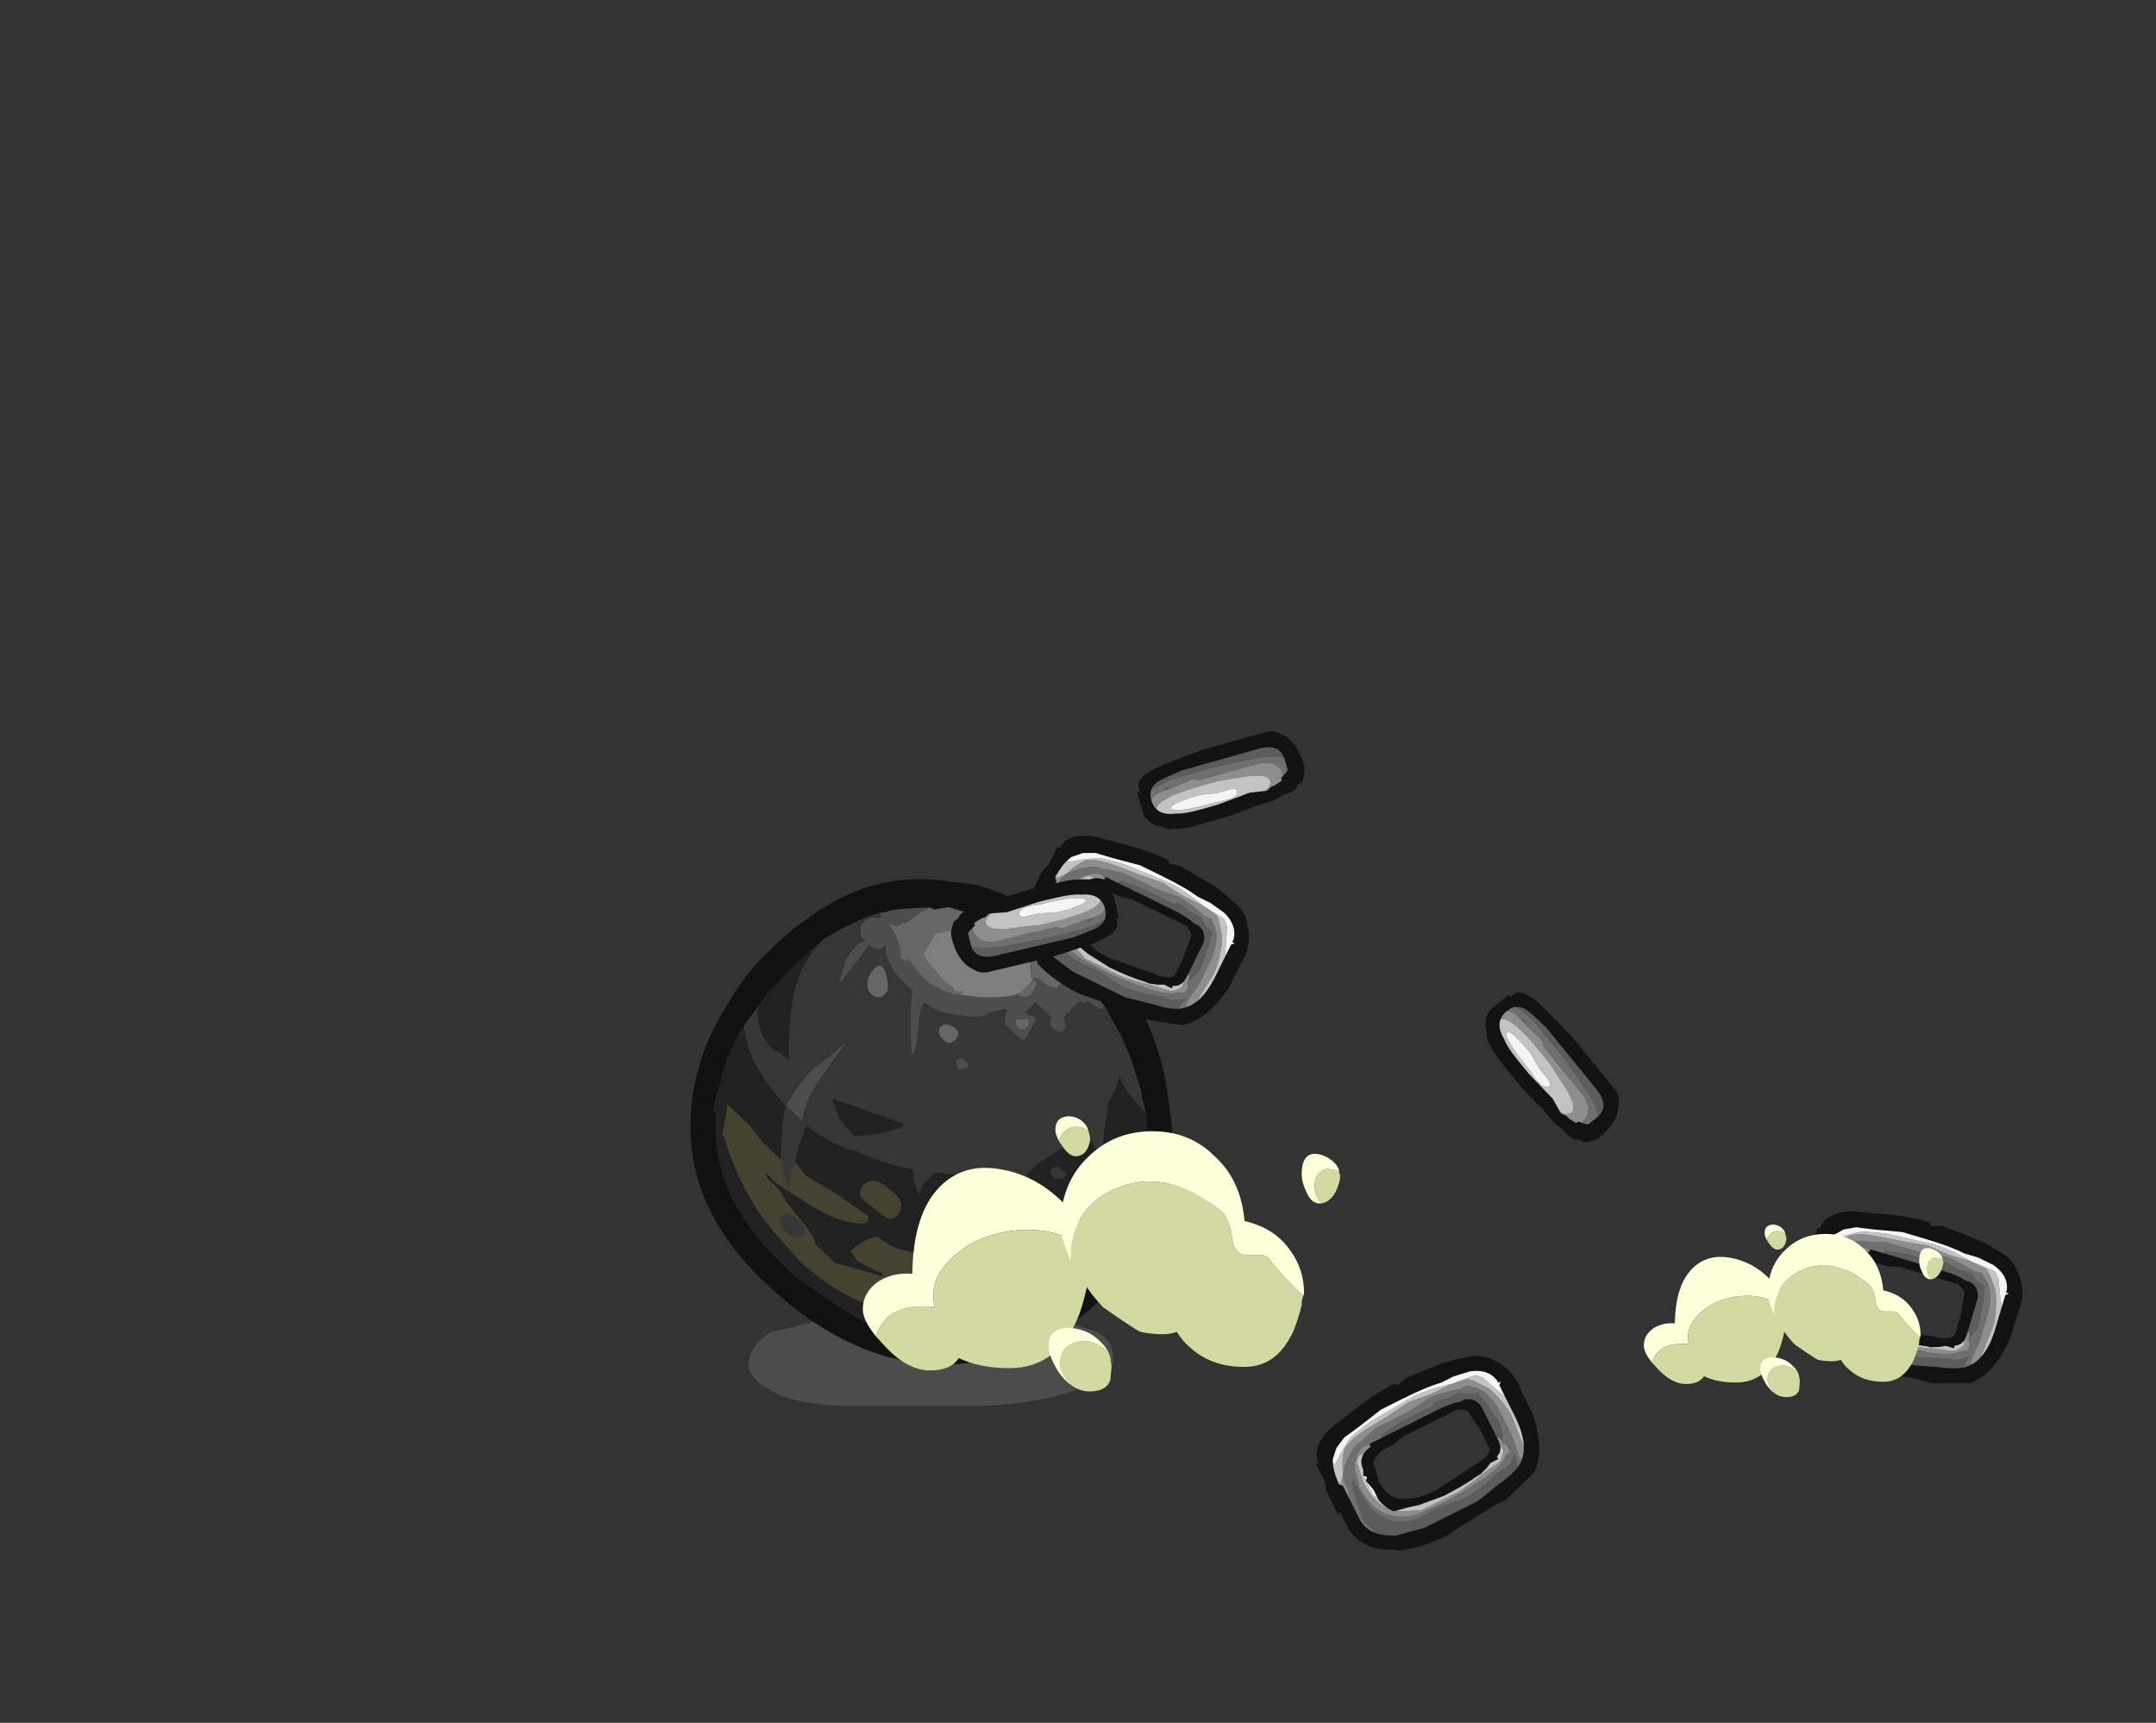 <?xml version="1.0" encoding="UTF-8" standalone="no"?>
<svg xmlns:ffdec="https://www.free-decompiler.com/flash" xmlns:xlink="http://www.w3.org/1999/xlink" ffdec:objectType="frame" height="211.65px" width="264.85px" xmlns="http://www.w3.org/2000/svg">
  <rect width="100%" height="100%" fill="#333333" stroke="none"/>
  <g transform="matrix(1.0, 0.0, 0.0, 1.0, 95.05, 168.5)">
    <use ffdec:characterId="874" ffdec:characterName="a_Shadow_Chains2" height="11.2" transform="matrix(1.0, 0.0, 0.0, 1.0, -3.1, -7.0)" width="44.8" xlink:href="#sprite0"/>
    <use ffdec:characterId="872" ffdec:characterName="a_Shackle" height="58.1" transform="matrix(0.719, 0.692, -0.692, 0.719, 19.01, -72.068)" width="59.15" xlink:href="#sprite1"/>
    <use ffdec:characterId="870" ffdec:characterName="a_Chain_Link_02" height="26.95" transform="matrix(0.447, 0.893, -0.893, 0.447, 88.356, -4.569)" width="19.6" xlink:href="#sprite2"/>
    <use ffdec:characterId="870" ffdec:characterName="a_Chain_Link_02" height="26.95" transform="matrix(-0.284, 0.958, -0.958, -0.284, 154.985, -14.486)" width="19.6" xlink:href="#sprite2"/>
    <use ffdec:characterId="870" ffdec:characterName="a_Chain_Link_02" height="26.95" transform="matrix(-0.439, 0.896, -0.896, -0.439, 60.667, -56.86)" width="19.6" xlink:href="#sprite2"/>
    <use ffdec:characterId="868" ffdec:characterName="a_Chain_Link_01" height="20.65" transform="matrix(-0.272, -0.961, 0.961, -0.272, 46.259, -65.486)" width="8.75" xlink:href="#sprite3"/>
    <use ffdec:characterId="868" ffdec:characterName="a_Chain_Link_01" height="20.65" transform="matrix(0.229, 0.969, -0.969, 0.229, 41.033, -61.51)" width="8.75" xlink:href="#sprite3"/>
    <use ffdec:characterId="868" ffdec:characterName="a_Chain_Link_01" height="20.65" transform="matrix(0.775, -0.63, 0.63, 0.775, 85.661, -42.537)" width="8.75" xlink:href="#sprite3"/>
    <use ffdec:characterId="868" ffdec:characterName="a_Chain_Link_01" height="20.65" transform="matrix(-0.997, -0.074, 0.074, -0.997, 54.378, -6.647)" width="8.75" xlink:href="#sprite3"/>
    <use ffdec:characterId="11" ffdec:characterName="a_DustCloud07" height="133.85" id="am_Frame_04" transform="matrix(-0.585, 0.0, 0.0, 0.585, 111.21, -66.334)" width="171.4" xlink:href="#sprite4"/>
    <use ffdec:characterId="11" ffdec:characterName="a_DustCloud07" height="133.85" id="am_Frame_10" transform="matrix(-0.367, 0.0, 0.0, 0.367, 169.784, -40.004)" width="171.4" xlink:href="#sprite4"/>
  </g>
  <defs>
    <g id="sprite0" transform="matrix(1.0, 0.0, 0.0, 1.0, -0.15, 0.0)">
      <use ffdec:characterId="873" height="1.6" transform="matrix(7.0, 0.0, 0.0, 7.0, 0.15, 0.0)" width="6.4" xlink:href="#shape0"/>
    </g>
    <g id="shape0" transform="matrix(1.0, 0.0, 0.0, 1.0, 3.3, 0.5)">
      <path d="M2.5 -0.3 L2.8 -0.2 Q3.1 -0.05 3.1 0.25 L3.1 0.35 Q3.0 0.6 2.5 0.8 1.85 1.05 0.85 1.1 L-1.75 1.1 Q-2.6 1.05 -2.95 0.8 L-3.05 0.75 Q-3.3 0.55 -3.3 0.4 -3.3 0.05 -2.9 -0.2 L-2.65 -0.25 Q-1.85 -0.45 -1.7 -0.5 L1.8 -0.5 2.5 -0.3" fill="#666666" fill-opacity="0.498" fill-rule="evenodd" stroke="none"/>
    </g>
    <g id="sprite1" transform="matrix(1.0, 0.0, 0.0, 1.0, 1.75, 1.4)">
      <use ffdec:characterId="871" height="8.3" transform="matrix(7.0, 0.0, 0.0, 7.0, -1.75, -1.4)" width="8.45" xlink:href="#shape1"/>
    </g>
    <g id="shape1" transform="matrix(1.0, 0.0, 0.0, 1.0, 0.25, 0.2)">
      <path d="M7.5 1.75 Q7.9 2.3 8.1 3.05 8.15 3.25 8.15 3.45 8.2 3.85 8.2 4.3 8.2 4.65 8.05 5.15 7.85 5.85 7.45 6.45 6.25 8.1 3.7 8.1 1.4 8.1 0.35 6.3 0.0 5.7 -0.15 4.9 -0.25 4.45 -0.25 4.1 -0.25 2.6 0.3 1.7 0.65 1.15 1.15 0.8 1.35 0.65 1.55 0.5 1.8 0.35 2.1 0.25 2.6 -0.05 3.2 -0.1 L3.3 -0.1 3.35 -0.15 4.05 -0.15 Q4.2 -0.2 4.35 -0.15 5.6 0.05 6.55 0.8 L7.05 1.2 7.5 1.75 M6.7 6.7 Q7.1 6.35 7.35 5.85 L7.55 5.5 Q7.9 4.35 7.6 3.25 7.5 2.85 7.3 2.45 L7.3 2.35 7.1 2.05 7.05 1.9 6.9 1.75 Q6.75 1.5 6.5 1.3 L6.25 1.15 6.2 1.1 5.65 0.8 5.3 0.65 Q5.0 0.55 4.65 0.45 L4.6 0.45 4.2 0.35 3.8 0.35 3.65 0.35 3.15 0.4 3.4 0.3 Q3.65 0.25 3.5 0.15 L2.7 0.3 2.5 0.35 2.6 0.35 2.4 0.4 Q2.1 0.5 1.9 0.7 L1.85 0.75 2.2 0.75 1.95 0.85 1.7 1.0 Q1.6 1.05 1.5 1.1 L1.35 1.3 1.25 1.35 Q1.0 1.6 0.8 1.85 L0.75 1.95 0.7 2.0 Q0.45 2.45 0.3 3.05 L0.3 3.1 Q0.25 3.5 0.25 4.0 L0.25 4.4 0.3 4.7 0.3 4.75 0.35 5.1 Q0.45 5.6 0.7 6.05 L0.75 6.1 Q0.85 6.35 1.0 6.55 L1.05 6.55 1.15 6.65 Q2.05 7.65 3.7 7.65 L4.05 7.65 5.0 7.5 Q5.75 7.35 6.3 7.0 6.5 6.9 6.7 6.7" fill="#111111" fill-rule="evenodd" stroke="none"/>
      <path d="M2.65 6.2 L2.5 5.95 2.35 5.6 Q2.9 5.55 3.35 5.3 3.8 5.15 4.25 4.85 4.4 5.05 4.65 5.1 4.55 5.0 4.55 4.9 L4.55 4.65 4.65 4.55 Q5.0 4.3 5.3 3.95 L5.35 4.0 5.4 4.1 5.4 4.2 5.45 4.15 5.5 4.2 5.5 4.15 5.55 4.05 5.55 3.95 5.6 3.9 5.9 3.95 6.25 3.95 6.05 3.8 6.0 3.8 Q5.95 3.65 5.8 3.55 L5.75 3.55 5.75 3.3 Q5.8 3.0 5.9 2.7 L5.85 2.65 5.9 2.45 6.0 2.3 6.5 2.4 Q6.25 2.15 6.0 1.75 L5.9 1.65 Q5.85 1.35 5.7 1.15 6.0 1.3 6.5 1.3 6.75 1.5 6.9 1.75 L6.85 1.8 6.85 1.95 6.95 1.95 7.05 1.9 7.1 2.05 7.3 2.35 7.3 2.45 Q7.5 2.85 7.6 3.25 7.9 4.35 7.55 5.5 L7.35 5.85 Q7.1 6.35 6.7 6.7 L6.35 6.6 6.65 6.35 Q7.0 6.0 7.25 5.6 7.4 5.3 7.4 5.2 L7.4 5.1 7.3 5.3 7.25 5.3 7.25 5.25 Q7.1 5.25 6.85 5.35 L6.55 5.65 Q6.05 6.05 5.45 6.15 L5.45 6.1 5.9 5.75 5.75 5.7 5.45 5.7 Q5.45 5.85 4.9 6.1 L4.6 6.15 4.55 6.25 Q4.45 6.45 4.45 6.65 L4.65 6.7 5.0 6.6 Q5.1 6.55 5.15 6.55 L5.15 6.6 4.75 6.8 4.4 7.0 3.9 7.0 3.85 6.95 3.65 6.9 2.9 6.8 3.0 6.8 2.8 6.75 2.5 6.75 2.4 6.7 2.7 6.7 2.95 6.65 3.45 6.55 3.8 6.45 Q4.3 6.2 4.3 6.1 L4.3 6.05 4.25 6.0 3.6 6.1 2.95 6.25 2.65 6.2 M0.3 3.05 Q0.3 3.3 0.35 3.5 0.45 4.1 1.35 5.0 L1.15 5.0 1.0 5.05 Q0.6 5.05 0.3 4.7 L0.25 4.4 0.25 4.0 Q0.25 3.5 0.3 3.1 L0.3 3.05 M0.35 5.1 Q0.85 5.55 1.85 5.6 L2.05 5.9 2.45 6.35 2.0 6.35 1.65 6.3 1.1 6.3 Q1.35 6.65 1.4 6.75 L1.45 6.75 Q2.15 7.15 2.9 7.3 L3.25 7.35 3.9 7.4 Q4.9 7.4 5.8 6.9 L6.0 6.75 6.05 6.8 6.3 7.0 Q5.75 7.35 5.0 7.5 L4.05 7.65 3.7 7.65 Q2.05 7.65 1.15 6.65 L1.05 6.55 1.0 6.55 Q0.85 6.35 0.75 6.1 L0.7 6.05 Q0.45 5.6 0.35 5.1 M6.6 2.45 L6.6 2.45 M6.0 3.2 Q6.05 3.25 6.15 3.25 L6.25 3.15 6.25 3.05 6.1 3.05 Q6.0 3.05 6.0 3.15 L6.0 3.2 M7.1 2.9 L7.15 2.9 7.15 2.75 6.9 2.75 6.9 2.85 Q6.9 2.9 7.05 2.9 L7.1 2.9 M6.95 4.3 Q6.95 4.1 6.7 4.2 6.4 4.3 6.4 4.4 6.4 4.45 6.5 4.5 L6.65 4.55 Q6.85 4.55 6.95 4.4 L6.95 4.3 M6.5 5.0 L6.75 5.1 Q6.95 5.1 7.0 5.0 L7.0 4.9 Q7.0 4.75 6.7 4.7 6.4 4.65 6.4 4.85 6.4 4.95 6.5 5.0 M6.05 5.2 Q5.9 5.3 5.9 5.4 L5.9 5.5 6.0 5.55 Q6.15 5.55 6.2 5.4 L6.25 5.25 Q6.25 5.1 6.05 5.2 M5.8 4.9 Q5.8 4.7 5.55 4.7 5.35 4.75 5.35 4.9 5.35 5.0 5.4 5.05 L5.55 5.1 Q5.75 5.1 5.8 4.95 L5.8 4.9 M2.5 0.35 L2.4 0.4 2.6 0.35 2.5 0.35 M2.65 5.1 L2.35 4.95 3.55 4.4 3.6 4.45 3.4 4.8 3.15 5.1 3.1 5.15 3.05 5.15 Q2.8 5.15 2.65 5.1 M3.8 5.7 L3.85 5.8 Q3.9 5.85 4.0 5.85 L4.5 5.8 Q4.6 5.75 4.6 5.65 4.6 5.35 4.2 5.4 3.8 5.4 3.8 5.7" fill="#212121" fill-rule="evenodd" stroke="none"/>
      <path d="M2.85 0.7 L2.85 0.65 3.1 0.7 3.1 0.65 3.05 0.6 Q3.1 0.55 3.15 0.5 L3.3 0.5 3.3 0.7 3.85 0.7 3.85 0.8 Q3.75 0.9 3.65 0.9 3.5 0.9 3.45 0.95 L3.45 1.0 Q3.4 1.0 3.35 0.95 L3.3 0.9 Q3.25 0.8 3.15 0.8 2.95 0.8 2.85 0.7 M3.45 1.05 L3.5 0.95 Q3.6 1.05 3.6 1.2 3.6 1.3 3.5 1.35 L3.45 1.4 3.45 1.25 3.45 1.05 M2.65 2.1 L2.7 2.1 Q2.3 2.35 1.9 2.3 L1.6 2.25 1.65 2.3 1.6 2.3 1.5 2.35 Q1.4 2.2 1.25 2.15 L1.15 2.1 0.95 2.05 Q1.0 2.0 1.05 2.0 L1.15 1.8 1.2 1.5 1.25 1.4 1.25 1.35 1.35 1.3 1.5 1.1 Q1.6 1.05 1.7 1.0 1.8 0.95 1.9 0.9 L1.95 0.85 2.2 0.75 2.95 0.45 2.95 0.5 2.9 0.5 2.9 0.55 Q2.8 0.6 2.75 0.7 L2.75 0.75 Q2.35 0.9 2.05 1.15 1.8 1.35 1.65 1.6 L1.65 1.65 1.7 1.8 1.75 2.0 Q1.8 2.05 1.9 2.05 L2.35 2.1 Q2.5 2.05 2.6 2.1 L2.7 2.0 2.75 2.05 2.65 2.1 M3.85 1.55 L3.9 1.55 Q3.95 1.6 3.95 1.65 L3.95 1.7 Q3.9 1.85 3.75 1.75 L3.7 1.7 Q3.8 1.65 3.85 1.55 M3.2 2.7 Q3.2 2.85 3.05 2.85 2.85 2.85 2.85 2.7 2.85 2.6 3.05 2.55 3.2 2.55 3.2 2.7 M1.35 3.0 Q1.3 2.9 1.3 2.8 1.3 2.6 1.5 2.7 1.75 2.85 1.75 2.95 L1.75 3.05 Q1.7 3.15 1.55 3.15 1.45 3.15 1.35 3.0" fill="#666666" fill-rule="evenodd" stroke="none"/>
      <path d="M7.05 1.2 L7.25 1.4 7.5 1.75 7.05 1.2" fill="#a7a7a7" fill-rule="evenodd" stroke="none"/>
      <path d="M6.6 2.45 L6.6 2.45" fill="#cdcdcd" fill-rule="evenodd" stroke="none"/>
      <path d="M4.65 0.45 L4.7 0.5 4.65 0.55 4.4 0.6 4.4 0.65 4.3 0.7 4.3 1.1 Q4.4 1.15 4.45 1.2 L4.45 1.3 Q4.35 1.4 4.2 1.35 4.15 1.3 4.15 1.25 L3.75 1.25 3.75 1.5 3.8 1.5 3.9 1.45 Q4.0 1.45 4.0 1.55 L4.05 1.75 Q4.1 1.8 4.05 1.9 L3.65 1.9 Q3.55 1.85 3.5 1.7 L3.45 1.7 3.3 1.95 Q3.25 2.15 3.0 2.3 2.65 2.6 2.35 2.6 2.35 2.7 2.5 2.9 2.8 3.25 2.85 3.4 L2.8 3.4 Q2.35 3.0 2.05 2.6 L1.7 2.6 Q1.35 2.55 1.2 2.4 L1.15 2.35 1.15 2.45 Q1.1 2.55 0.95 2.55 L1.0 2.95 1.05 3.4 1.0 3.35 0.85 3.05 Q0.8 2.95 0.8 2.85 L0.8 2.65 0.85 2.55 0.75 2.55 Q0.6 2.45 0.6 2.35 0.6 2.15 0.75 2.1 L0.75 2.05 0.7 2.0 0.75 1.95 0.8 1.85 Q1.0 1.6 1.25 1.35 L1.25 1.4 1.2 1.5 1.15 1.8 1.05 2.0 Q1.0 2.0 0.95 2.05 L1.15 2.1 1.25 2.15 Q1.4 2.2 1.5 2.35 L1.6 2.3 1.65 2.3 1.6 2.25 1.9 2.3 Q2.3 2.35 2.7 2.1 L2.65 2.1 Q3.0 1.9 3.3 1.55 3.4 1.45 3.45 1.3 L3.45 1.25 3.45 1.4 3.5 1.35 Q3.6 1.3 3.6 1.2 3.6 1.05 3.5 0.95 L3.45 1.05 3.45 1.0 3.45 0.95 Q3.5 0.9 3.65 0.9 3.75 0.9 3.85 0.8 L3.85 0.7 3.3 0.7 3.3 0.5 3.15 0.5 Q3.1 0.55 3.05 0.6 L3.1 0.65 3.1 0.7 2.85 0.65 2.85 0.7 2.75 0.75 2.75 0.7 Q2.8 0.6 2.9 0.55 L2.9 0.5 2.95 0.5 2.95 0.45 3.15 0.4 3.65 0.35 3.8 0.35 4.2 0.35 4.6 0.45 4.65 0.45 M3.15 0.8 Q3.25 0.8 3.3 0.9 L3.2 0.8 3.15 0.8 M3.85 1.55 Q3.8 1.65 3.7 1.7 L3.75 1.75 Q3.9 1.85 3.95 1.7 L3.95 1.65 Q3.95 1.6 3.9 1.55 L3.85 1.55 M3.6 3.05 L3.45 2.95 3.5 2.85 3.65 2.85 3.7 2.9 3.6 3.05 M1.95 0.85 L1.9 0.9 Q1.8 0.95 1.7 1.0 L1.95 0.85 M1.8 2.35 L1.8 2.35 M1.85 4.05 Q1.9 4.5 1.95 4.75 2.0 5.15 2.15 5.45 L2.25 5.6 1.85 5.6 Q1.75 5.2 1.75 4.8 L1.8 4.5 1.85 4.05" fill="#4d4d4d" fill-rule="evenodd" stroke="none"/>
      <path d="M6.5 1.3 Q6.0 1.3 5.7 1.15 5.85 1.35 5.9 1.65 L6.0 1.75 Q6.25 2.15 6.5 2.4 L6.0 2.3 5.9 2.45 5.85 2.65 5.9 2.7 Q5.8 3.0 5.75 3.3 L5.75 3.55 5.8 3.55 Q5.95 3.65 6.0 3.8 L6.05 3.8 6.25 3.95 5.9 3.95 5.6 3.9 5.55 3.95 5.55 4.05 5.5 4.15 5.5 4.2 5.45 4.15 5.4 4.2 5.4 4.1 5.35 4.0 5.3 3.95 Q5.0 4.3 4.65 4.55 L4.55 4.65 4.55 4.9 Q4.55 5.0 4.65 5.1 4.4 5.05 4.25 4.85 3.8 5.15 3.35 5.3 2.9 5.55 2.35 5.6 L2.5 5.95 2.65 6.2 2.7 6.25 2.7 6.35 2.75 6.4 2.85 6.55 2.95 6.65 2.75 6.55 2.45 6.35 2.05 5.9 1.85 5.6 Q0.85 5.55 0.35 5.1 L0.3 4.75 0.3 4.7 Q0.6 5.05 1.0 5.05 L1.15 5.0 1.35 5.0 Q0.45 4.1 0.35 3.5 0.3 3.3 0.3 3.05 0.45 2.45 0.7 2.0 L0.75 2.05 0.75 2.1 Q0.6 2.15 0.6 2.35 0.6 2.45 0.75 2.55 L0.85 2.55 0.8 2.65 0.8 2.85 Q0.8 2.95 0.85 3.05 L1.0 3.35 1.05 3.4 1.0 2.95 0.95 2.55 Q1.1 2.55 1.15 2.45 L1.15 2.35 1.2 2.4 Q1.35 2.55 1.7 2.6 L2.05 2.6 Q2.35 3.0 2.8 3.4 L2.85 3.4 Q2.8 3.25 2.5 2.9 2.35 2.7 2.35 2.6 2.65 2.6 3.0 2.3 3.25 2.15 3.3 1.95 L3.45 1.7 3.5 1.7 Q3.55 1.85 3.65 1.9 L4.05 1.9 Q4.1 1.8 4.05 1.75 L4.0 1.55 Q4.0 1.45 3.9 1.45 L3.8 1.5 3.75 1.5 3.75 1.25 4.15 1.25 Q4.15 1.3 4.2 1.35 4.35 1.4 4.45 1.3 L4.45 1.2 Q4.4 1.15 4.3 1.1 L4.3 0.7 4.4 0.65 4.4 0.6 4.65 0.55 4.7 0.5 4.65 0.45 Q5.0 0.55 5.3 0.65 L5.65 0.8 6.2 1.1 6.25 1.15 6.5 1.3 M6.35 6.6 L6.7 6.7 Q6.5 6.9 6.3 7.0 L6.05 6.8 6.0 6.75 5.7 6.4 6.3 6.6 6.35 6.6 M7.05 1.9 L6.95 1.95 6.85 1.95 6.85 1.8 6.9 1.75 7.05 1.9 M7.1 2.9 L7.05 2.9 Q6.9 2.9 6.9 2.85 L6.9 2.75 7.15 2.75 7.15 2.9 7.1 2.9 M6.0 3.2 L6.0 3.15 Q6.0 3.05 6.1 3.05 L6.25 3.05 6.25 3.15 6.15 3.25 Q6.05 3.25 6.0 3.2 M6.5 5.0 Q6.4 4.95 6.4 4.85 6.4 4.65 6.7 4.7 7.0 4.75 7.0 4.9 L7.0 5.0 Q6.95 5.1 6.75 5.1 L6.5 5.0 M5.8 4.9 L5.8 4.95 Q5.75 5.1 5.55 5.1 L5.4 5.05 Q5.35 5.0 5.35 4.9 5.35 4.75 5.55 4.7 5.8 4.7 5.8 4.9 M3.45 1.25 L3.45 1.3 3.45 1.25 M3.8 0.35 L3.65 0.35 3.8 0.35 M3.2 2.7 Q3.2 2.55 3.05 2.55 2.85 2.6 2.85 2.7 2.85 2.85 3.05 2.85 3.2 2.85 3.2 2.7 M3.6 3.05 L3.7 2.9 3.65 2.85 3.5 2.85 3.45 2.95 3.6 3.05 M1.35 3.0 Q1.45 3.15 1.55 3.15 1.7 3.15 1.75 3.05 L1.75 2.95 Q1.75 2.85 1.5 2.7 1.3 2.6 1.3 2.8 1.3 2.9 1.35 3.0 M1.8 2.35 L1.8 2.35 M2.65 5.1 Q2.8 5.15 3.05 5.15 L3.1 5.15 3.15 5.1 3.4 4.8 3.6 4.45 3.55 4.4 2.35 4.95 2.65 5.1 M1.85 4.05 L1.8 4.5 1.75 4.8 Q1.75 5.2 1.85 5.6 L2.25 5.6 2.15 5.45 Q2.0 5.15 1.95 4.75 1.9 4.5 1.85 4.05 M3.15 7.05 Q3.15 6.9 3.4 6.9 3.65 6.9 3.65 7.05 L3.6 7.15 Q3.55 7.2 3.4 7.2 3.15 7.2 3.15 7.05" fill="#363636" fill-rule="evenodd" stroke="none"/>
      <path d="M2.65 6.2 L2.95 6.25 3.6 6.1 4.25 6.0 4.3 6.05 4.3 6.1 Q4.3 6.2 3.8 6.45 L3.45 6.55 2.95 6.65 2.7 6.7 2.4 6.7 2.5 6.75 2.8 6.75 3.0 6.8 2.9 6.8 3.65 6.9 3.85 6.95 3.9 7.0 4.4 7.0 4.75 6.8 5.15 6.6 5.15 6.55 Q5.1 6.55 5.0 6.6 L4.65 6.7 4.45 6.65 Q4.45 6.45 4.55 6.25 L4.6 6.15 4.9 6.1 Q5.45 5.85 5.45 5.7 L5.75 5.7 5.9 5.75 5.45 6.1 5.45 6.15 Q6.05 6.05 6.55 5.65 L6.85 5.35 Q7.1 5.25 7.25 5.25 L7.25 5.3 7.3 5.3 7.4 5.1 7.4 5.2 Q7.4 5.3 7.25 5.6 7.0 6.0 6.65 6.35 L6.35 6.6 6.3 6.6 5.7 6.4 6.0 6.75 5.8 6.9 Q4.9 7.4 3.9 7.4 L3.25 7.35 2.9 7.3 Q2.15 7.15 1.45 6.75 L1.4 6.75 Q1.35 6.65 1.1 6.3 L1.65 6.3 2.0 6.35 2.45 6.35 2.75 6.55 2.95 6.65 2.85 6.55 2.75 6.4 2.7 6.35 2.7 6.25 2.65 6.2 M6.95 4.3 L6.95 4.4 Q6.85 4.55 6.65 4.55 L6.5 4.5 Q6.4 4.45 6.4 4.4 6.4 4.3 6.7 4.2 6.95 4.1 6.95 4.3 M6.05 5.2 Q6.25 5.1 6.25 5.25 L6.2 5.4 Q6.15 5.55 6.0 5.55 L5.9 5.5 5.9 5.4 Q5.9 5.3 6.05 5.2 M3.8 5.7 Q3.8 5.4 4.2 5.4 4.6 5.35 4.6 5.65 4.6 5.75 4.5 5.8 L4.0 5.85 Q3.9 5.85 3.85 5.8 L3.8 5.7 M3.15 7.05 Q3.15 7.2 3.4 7.2 3.55 7.2 3.6 7.15 L3.65 7.05 Q3.65 6.9 3.4 6.9 3.15 6.9 3.15 7.05" fill="#45422f" fill-rule="evenodd" stroke="none"/>
      <path d="M3.15 0.4 L2.95 0.45 2.2 0.75 1.85 0.75 1.9 0.7 Q2.1 0.5 2.4 0.4 L2.5 0.35 2.7 0.3 3.5 0.15 Q3.65 0.25 3.4 0.3 L3.15 0.4" fill="#121212" fill-rule="evenodd" stroke="none"/>
      <path d="M3.45 1.0 L3.45 1.05 3.45 1.25 3.45 1.3 Q3.4 1.45 3.3 1.55 3.0 1.9 2.65 2.1 L2.75 2.05 2.7 2.0 2.6 2.1 Q2.5 2.05 2.35 2.1 L1.9 2.05 Q1.8 2.05 1.75 2.0 L1.7 1.8 1.65 1.65 1.65 1.6 Q1.8 1.35 2.05 1.15 2.35 0.9 2.75 0.75 L2.85 0.7 Q2.95 0.8 3.15 0.8 L3.2 0.8 3.3 0.9 3.35 0.95 Q3.4 1.0 3.45 1.0" fill="#7e7e7e" fill-rule="evenodd" stroke="none"/>
    </g>
    <g id="sprite2" transform="matrix(1.0, 0.0, 0.0, 1.0, 0.35, 0.35)">
      <use ffdec:characterId="869" height="3.85" transform="matrix(7.0, 0.0, 0.0, 7.0, -0.35, -0.35)" width="2.8" xlink:href="#shape2"/>
    </g>
    <g id="shape2" transform="matrix(1.0, 0.0, 0.0, 1.0, 0.05, 0.05)">
      <path d="M2.3 0.5 L2.55 2.15 2.35 3.1 2.2 3.35 2.15 3.35 1.85 3.45 1.45 3.4 1.2 3.35 1.15 3.3 1.65 3.25 Q1.85 3.2 1.9 3.15 L2.1 3.0 2.15 2.9 Q2.25 2.75 2.25 2.55 L2.25 2.1 2.3 1.7 Q2.3 1.4 2.2 1.1 L2.15 0.9 2.15 0.85 Q2.15 0.7 2.0 0.55 L2.2 0.6 2.25 0.6 2.3 0.5 M2.1 0.3 L2.25 0.45 2.15 0.4 2.1 0.3 M1.7 0.65 Q1.6 0.65 1.6 0.7 L1.65 0.75 0.8 0.85 0.75 2.6 Q0.7 2.5 0.65 2.5 L0.6 2.1 0.6 1.45 Q0.55 1.45 0.55 1.4 L0.6 1.15 0.6 0.95 0.7 0.8 0.75 0.65 0.95 0.6 1.4 0.55 Q1.55 0.55 1.7 0.65" fill="#5c5c5c" fill-rule="evenodd" stroke="none"/>
      <path d="M2.2 3.35 L2.0 3.55 1.45 3.65 1.45 3.6 Q1.45 3.5 1.25 3.45 L1.15 3.45 Q0.95 3.45 0.75 3.2 0.6 3.0 0.6 2.9 L0.55 2.7 Q0.5 2.55 0.5 2.45 L0.5 1.9 0.45 1.45 Q0.45 1.25 0.55 0.9 L0.55 0.75 0.65 0.65 Q0.75 0.5 1.15 0.45 L1.7 0.45 2.05 0.5 Q2.15 0.5 2.15 0.4 L2.25 0.45 2.3 0.5 2.25 0.6 2.2 0.6 2.0 0.55 Q2.15 0.7 2.15 0.85 L2.15 0.9 2.2 1.1 Q2.3 1.4 2.3 1.7 L2.25 2.1 2.25 2.55 Q2.25 2.75 2.15 2.9 L2.1 3.0 1.9 3.15 Q1.85 3.2 1.65 3.25 L1.15 3.3 1.2 3.35 1.45 3.4 1.85 3.45 2.15 3.35 2.2 3.35 M0.95 0.1 L1.25 0.1 1.1 0.15 1.0 0.15 0.95 0.1 M1.05 3.0 L1.05 2.95 1.2 3.0 1.15 3.0 1.05 3.0 M0.85 2.8 Q0.7 2.7 0.7 2.85 0.7 2.95 0.8 3.05 L0.9 3.15 Q1.0 3.2 1.1 3.2 L1.3 3.25 Q1.95 3.25 2.15 2.7 2.2 2.5 2.2 2.05 2.2 1.65 2.15 1.35 L2.15 1.3 Q2.1 0.85 1.95 0.7 1.95 0.6 1.85 0.6 1.75 0.6 1.75 0.65 L1.7 0.65 Q1.55 0.55 1.4 0.55 L0.95 0.6 0.75 0.65 0.7 0.8 0.6 0.95 0.6 1.15 0.55 1.4 Q0.55 1.45 0.6 1.45 L0.6 2.1 0.65 2.5 Q0.7 2.5 0.75 2.6 L0.85 2.8 M2.0 2.5 L1.85 2.75 2.0 2.5 M1.65 2.95 L1.55 3.0 1.65 2.95" fill="#6f6f6f" fill-rule="evenodd" stroke="none"/>
      <path d="M1.45 3.65 L0.45 3.45 0.65 3.5 1.1 3.55 Q1.1 3.5 0.95 3.4 0.7 3.3 0.6 3.2 0.5 3.1 0.45 2.75 L0.4 2.2 0.35 1.8 0.4 1.4 0.4 1.0 0.45 0.7 0.55 0.6 0.75 0.45 Q0.95 0.35 1.3 0.3 L1.4 0.3 1.95 0.35 Q2.05 0.35 2.05 0.3 L2.1 0.3 2.15 0.4 Q2.15 0.5 2.05 0.5 L1.7 0.45 1.15 0.45 Q0.75 0.5 0.65 0.65 L0.55 0.75 0.55 0.9 Q0.45 1.25 0.45 1.45 L0.5 1.9 0.5 2.45 Q0.5 2.55 0.55 2.7 L0.6 2.9 Q0.6 3.0 0.75 3.2 0.95 3.45 1.15 3.45 L1.25 3.45 Q1.45 3.5 1.45 3.6 L1.45 3.65 M0.25 3.15 L0.1 2.65 0.2 3.0 0.25 3.15 M0.4 0.3 L0.55 0.2 0.4 0.3 M1.05 3.0 L0.85 2.9 Q0.8 2.9 0.8 2.95 0.8 3.05 0.9 3.1 L1.25 3.15 Q1.8 3.15 2.0 2.8 L2.15 2.45 2.15 1.7 2.1 1.4 2.05 1.15 2.0 0.85 Q1.95 0.75 1.85 0.7 1.75 0.7 1.75 0.75 L1.75 0.8 1.65 0.75 1.6 0.7 Q1.6 0.65 1.7 0.65 L1.75 0.65 Q1.75 0.6 1.85 0.6 1.95 0.6 1.95 0.7 2.1 0.85 2.15 1.3 L2.15 1.35 Q2.2 1.65 2.2 2.05 2.2 2.5 2.15 2.7 1.95 3.25 1.3 3.25 L1.1 3.2 Q1.0 3.2 0.9 3.15 L0.8 3.05 Q0.7 2.95 0.7 2.85 0.7 2.7 0.85 2.8 L1.05 2.95 1.05 3.0 M1.75 0.8 L1.9 1.15 1.75 0.8 M1.1 0.15 L1.0 0.15 1.1 0.15" fill="#8e8e8e" fill-rule="evenodd" stroke="none"/>
      <path d="M0.1 2.65 L0.1 2.15 0.2 3.0 0.1 2.65 M0.1 2.05 L0.4 0.3 0.55 0.2 0.6 0.15 0.35 0.45 0.1 2.05 M1.25 0.1 L2.05 0.3 Q2.05 0.35 1.95 0.35 L1.4 0.3 1.3 0.3 Q0.95 0.35 0.75 0.45 L0.55 0.6 0.45 0.7 0.4 1.0 0.4 1.4 0.35 1.8 0.4 2.2 0.45 2.75 Q0.5 3.1 0.6 3.2 0.7 3.3 0.95 3.4 1.1 3.5 1.1 3.55 L0.65 3.5 0.7 3.5 0.75 3.45 0.6 3.25 0.45 3.0 Q0.35 2.6 0.35 2.45 L0.3 1.7 Q0.3 1.4 0.4 1.0 L0.45 0.55 0.55 0.45 0.8 0.35 Q1.05 0.25 1.05 0.2 L1.0 0.15 1.1 0.15 1.25 0.1 M1.75 0.8 L1.75 0.75 Q1.75 0.7 1.85 0.7 1.95 0.75 2.0 0.85 L2.05 1.15 2.1 1.4 2.15 1.7 2.15 2.45 2.0 2.8 Q1.8 3.15 1.25 3.15 L0.9 3.1 Q0.8 3.05 0.8 2.95 0.8 2.9 0.85 2.9 L1.05 3.0 1.15 3.0 1.1 3.05 Q1.1 3.1 1.3 3.1 L1.55 3.1 1.6 3.05 1.55 3.0 1.65 2.95 1.85 2.75 2.0 2.5 1.9 1.15 1.75 0.8" fill="#c3c3c3" fill-rule="evenodd" stroke="none"/>
      <path d="M0.45 3.45 L0.25 3.15 0.2 3.0 0.1 2.15 0.1 2.05 0.35 0.45 0.6 0.15 0.95 0.1 1.0 0.15 1.05 0.2 Q1.05 0.25 0.8 0.35 L0.55 0.45 0.45 0.55 0.4 1.0 Q0.3 1.4 0.3 1.7 L0.35 2.45 Q0.35 2.6 0.45 3.0 L0.6 3.25 0.75 3.45 0.7 3.5 0.65 3.5 0.45 3.45 M1.55 3.0 L1.6 3.05 1.55 3.1 1.3 3.1 Q1.1 3.1 1.1 3.05 L1.15 3.0 1.2 3.0 1.55 3.0" fill="#f5f5f5" fill-rule="evenodd" stroke="none"/>
      <path d="M1.5 -0.05 Q2.2 0.05 2.45 0.4 L2.65 1.05 2.65 1.3 2.7 1.8 2.7 1.85 2.75 2.25 Q2.75 2.75 2.6 3.15 L2.55 3.2 Q2.3 3.8 1.65 3.75 L1.55 3.75 1.55 3.8 1.1 3.8 0.95 3.75 0.6 3.75 0.6 3.7 Q0.3 3.7 0.15 3.25 L0.05 2.75 Q-0.05 2.3 -0.05 1.9 L0.0 1.85 -0.05 1.65 0.0 1.0 Q0.05 0.7 0.1 0.55 0.15 0.3 0.35 0.15 0.65 -0.1 1.05 -0.05 L1.5 -0.05 M1.65 0.7 Q1.85 0.7 1.9 0.85 L1.95 0.85 1.95 1.0 2.0 1.1 2.05 1.25 2.05 1.3 Q2.1 1.6 2.1 2.0 L2.05 2.45 2.0 2.65 1.95 2.9 Q1.85 3.0 1.65 3.05 L1.45 3.05 1.25 3.1 1.2 3.05 1.15 3.1 1.05 3.05 Q0.8 3.05 0.75 2.75 L0.7 2.75 0.7 1.4 Q0.7 1.15 0.75 1.0 L0.75 0.9 0.8 0.8 Q0.9 0.7 1.0 0.7 L1.65 0.7 M2.45 1.5 L2.35 1.05 Q2.3 0.7 2.2 0.55 2.0 0.25 1.4 0.25 L0.8 0.25 0.75 0.2 0.75 0.25 0.7 0.25 Q0.45 0.3 0.35 0.6 L0.3 0.9 0.3 1.15 Q0.25 1.4 0.25 1.9 L0.25 2.3 0.35 2.8 0.4 3.1 0.5 3.3 0.65 3.45 Q0.85 3.55 1.1 3.55 L1.15 3.5 1.8 3.5 Q2.15 3.5 2.35 3.05 2.4 2.8 2.45 2.55 L2.45 1.5 M1.85 1.2 L1.85 1.15 Q1.8 0.9 1.7 0.9 L1.35 0.9 0.95 0.95 Q0.9 1.0 0.85 1.1 L0.85 2.15 0.9 2.4 0.9 2.6 Q0.95 2.8 1.05 2.85 L1.1 2.85 1.35 2.9 Q1.75 2.9 1.85 2.6 1.95 2.45 1.95 2.05 L1.85 1.2" fill="#121212" fill-rule="evenodd" stroke="none"/>
    </g>
    <g id="sprite3" transform="matrix(1.0, 0.0, 0.0, 1.0, 0.0, -1.05)">
      <use ffdec:characterId="867" height="2.95" transform="matrix(7.0, 0.0, 0.0, 7.0, 0.0, 1.05)" width="1.25" xlink:href="#shape3"/>
    </g>
    <g id="shape3" transform="matrix(1.0, 0.0, 0.0, 1.0, 0.0, -0.15)">
      <path d="M0.8 0.7 L0.75 0.7 0.75 0.6 0.8 0.7 M0.8 0.35 Q0.95 0.4 0.95 0.65 L1.0 0.8 1.05 2.3 Q1.05 2.7 0.9 2.75 L0.75 2.8 0.65 2.85 Q0.8 2.8 0.85 2.35 L0.9 1.65 0.9 0.8 Q0.85 0.45 0.8 0.35 M0.35 2.7 L0.25 2.55 0.3 2.6 0.35 2.7" fill="#5c5c5c" fill-rule="evenodd" stroke="none"/>
      <path d="M0.8 0.7 L0.75 0.6 0.75 0.7 0.8 0.7 M0.8 0.35 Q0.85 0.45 0.9 0.8 L0.9 1.65 0.85 2.35 Q0.8 2.8 0.65 2.85 L0.35 2.75 0.35 2.7 0.3 2.6 0.35 2.65 Q0.4 2.7 0.45 2.7 0.6 2.7 0.7 2.55 L0.75 2.4 0.75 1.25 0.8 1.15 0.75 0.75 Q0.75 0.25 0.5 0.35 L0.4 0.35 0.8 0.35 M0.2 2.5 L0.2 2.3 0.2 2.5" fill="#6f6f6f" fill-rule="evenodd" stroke="none"/>
      <path d="M0.25 2.55 L0.2 2.5 0.2 2.3 0.2 2.2 0.25 2.3 Q0.3 2.45 0.4 2.45 0.55 2.45 0.6 2.0 L0.65 1.55 0.65 1.3 Q0.65 0.3 0.4 0.4 L0.25 0.55 0.4 0.35 0.5 0.35 Q0.75 0.25 0.75 0.75 L0.8 1.15 0.75 1.25 0.75 2.4 0.7 2.55 Q0.6 2.7 0.45 2.7 0.4 2.7 0.35 2.65 L0.3 2.6 0.25 2.55 M0.15 1.9 L0.25 0.65 0.15 1.9" fill="#8e8e8e" fill-rule="evenodd" stroke="none"/>
      <path d="M0.2 2.2 L0.15 1.9 0.25 0.65 0.25 0.55 0.4 0.4 Q0.65 0.3 0.65 1.3 L0.65 1.55 0.6 2.0 Q0.55 2.45 0.4 2.45 0.3 2.45 0.25 2.3 L0.2 2.2 M0.45 1.5 L0.5 1.2 Q0.5 0.6 0.4 0.65 0.3 0.7 0.3 1.45 0.25 1.85 0.4 1.85 L0.45 1.8 0.45 1.5" fill="#c3c3c3" fill-rule="evenodd" stroke="none"/>
      <path d="M0.45 1.5 L0.45 1.8 0.4 1.85 Q0.25 1.85 0.3 1.45 0.3 0.7 0.4 0.65 0.5 0.6 0.5 1.2 L0.45 1.5" fill="#f5f5f5" fill-rule="evenodd" stroke="none"/>
      <path d="M0.95 0.2 Q1.15 0.25 1.2 0.85 L1.25 1.45 1.25 2.6 Q1.25 2.75 1.15 2.85 0.95 3.1 0.5 3.1 0.4 3.1 0.25 3.0 L0.2 2.9 Q0.1 2.85 0.1 2.6 L0.05 2.4 0.05 2.1 Q0.0 1.75 0.0 1.4 L0.0 1.0 Q0.0 0.75 0.05 0.6 0.05 0.5 0.15 0.4 L0.2 0.3 Q0.35 0.15 0.45 0.15 L0.85 0.15 0.85 0.2 0.95 0.2 M0.65 0.35 Q0.35 0.35 0.3 0.7 0.25 0.85 0.25 1.15 L0.25 1.45 0.3 2.05 0.25 2.35 0.3 2.45 0.3 2.5 0.35 2.65 0.4 2.65 Q0.45 2.75 0.5 2.8 L0.7 2.8 Q1.0 2.8 1.0 2.4 L1.0 1.0 0.95 0.65 Q0.9 0.35 0.65 0.35" fill="#121212" fill-rule="evenodd" stroke="none"/>
    </g>
    <g id="sprite4" transform="matrix(1.0, 0.0, 0.0, 1.0, 193.75, 130.75)">
      <use ffdec:characterId="8" ffdec:characterName="a_DustPuff04" height="89.05" transform="matrix(0.6, 0.0, 0.0, 0.6, -70.259, -71.029)" width="79.85" xlink:href="#sprite5"/>
      <use ffdec:characterId="10" ffdec:characterName="a_DustPuff02" height="78.05" transform="matrix(0.7, 0.0, 0.0, 0.7, -122.6, -67.835)" width="87.5" xlink:href="#sprite6"/>
    </g>
    <g id="sprite5" transform="matrix(1.0, 0.0, 0.0, 1.0, 79.85, 89.05)">
      <use ffdec:characterId="7" height="16.45" transform="matrix(5.413, 0.0, 0.0, 5.413, -79.846, -89.048)" width="14.75" xlink:href="#shape4"/>
    </g>
    <g id="shape4" transform="matrix(1.0, 0.0, 0.0, 1.0, 14.75, 16.45)">
      <path d="M-12.7 -14.8 Q-12.75 -15.2 -13.05 -15.45 -13.35 -15.75 -13.8 -15.75 -14.25 -15.75 -14.55 -15.5 L-14.6 -15.45 Q-14.55 -15.7 -14.35 -15.95 -14.05 -16.3 -13.6 -16.4 -13.15 -16.5 -12.8 -16.3 -12.45 -16.1 -12.45 -15.55 -12.45 -15.25 -12.7 -14.8 M-14.7 -7.45 Q-14.55 -9.25 -12.95 -10.85 -11.2 -12.6 -8.95 -13.0 -6.55 -13.45 -5.0 -11.9 -3.25 -10.15 -3.2 -6.25 -1.95 -6.35 -1.0 -5.75 0.0 -5.05 0.0 -3.95 0.0 -3.25 -0.85 -2.2 -1.0 -2.7 -1.35 -3.15 -2.3 -4.35 -4.65 -4.1 -4.2 -5.9 -5.9 -7.4 -7.45 -8.8 -9.85 -9.05 -12.4 -9.3 -14.05 -8.05 -14.45 -7.8 -14.7 -7.45" fill="#fcffd9" fill-rule="evenodd" stroke="none"/>
      <path d="M-14.6 -15.45 L-14.55 -15.5 Q-14.25 -15.75 -13.8 -15.75 -13.35 -15.75 -13.05 -15.45 -12.75 -15.2 -12.7 -14.8 L-12.9 -14.5 Q-13.35 -13.85 -13.75 -13.85 -14.3 -13.85 -14.55 -14.4 -14.7 -14.7 -14.7 -15.05 L-14.6 -15.45 M-0.85 -2.2 L-1.35 -1.65 Q-2.85 0.0 -4.35 0.0 -5.7 0.0 -6.2 -0.8 -7.55 -0.15 -9.5 -0.15 -12.65 -0.15 -14.0 -3.65 -14.4 -4.75 -14.6 -6.05 L-14.75 -7.05 -14.7 -7.45 Q-14.45 -7.8 -14.05 -8.05 -12.4 -9.3 -9.85 -9.05 -7.45 -8.8 -5.9 -7.4 -4.2 -5.9 -4.65 -4.1 -2.3 -4.35 -1.35 -3.15 -1.0 -2.7 -0.85 -2.2" fill="#d3d9a2" fill-rule="evenodd" stroke="none"/>
    </g>
    <g id="sprite6" transform="matrix(1.0, 0.0, 0.0, 1.0, 87.5, 78.05)">
      <use ffdec:characterId="9" height="11.15" transform="matrix(7.0, 0.0, 0.0, 7.0, -87.5, -78.05)" width="12.5" xlink:href="#shape5"/>
    </g>
    <g id="shape5" transform="matrix(1.0, 0.0, 0.0, 1.0, 12.5, 11.15)">
      <path d="M-11.65 -8.05 Q-12.1 -8.1 -12.35 -8.65 -12.5 -9.0 -12.5 -9.25 L-12.45 -9.4 Q-12.35 -9.5 -12.15 -9.5 -11.85 -9.6 -11.65 -9.4 -11.4 -9.2 -11.4 -8.8 -11.4 -8.4 -11.65 -8.1 L-11.65 -8.05 M-10.9 -4.05 L-10.85 -4.15 Q-10.25 -4.7 -9.55 -5.55 -9.4 -5.85 -9.05 -5.85 L-8.55 -5.85 Q-7.95 -5.8 -7.85 -6.65 -7.85 -6.9 -7.7 -7.25 -7.55 -7.65 -7.3 -7.8 -5.0 -9.6 -2.9 -8.7 -2.0 -8.35 -1.45 -7.55 -0.95 -6.8 -0.95 -5.85 L-0.95 -5.6 -1.55 -4.6 -1.6 -4.55 -1.65 -4.45 Q-2.0 -3.95 -2.35 -3.6 -3.05 -3.1 -3.75 -2.65 L-3.95 -2.55 Q-4.4 -2.45 -4.9 -2.45 -5.2 -2.45 -5.5 -2.55 L-5.6 -2.4 Q-5.8 -2.1 -6.05 -1.9 -6.95 -1.05 -8.4 -1.05 -9.8 -1.05 -10.5 -2.6 -10.7 -3.1 -10.85 -3.7 L-10.85 -3.85 -10.9 -4.05 M-1.0 -0.25 Q-1.35 0.0 -1.75 0.0 -2.5 0.0 -2.65 -0.5 L-2.7 -1.05 -2.65 -1.45 -2.6 -1.6 -2.5 -1.75 Q-2.15 -2.05 -1.7 -2.15 -1.2 -2.2 -0.85 -1.95 -0.5 -1.7 -0.5 -1.2 -0.5 -0.8 -0.95 -0.3 L-1.0 -0.25" fill="#d3d9a2" fill-rule="evenodd" stroke="none"/>
      <path d="M-12.45 -9.4 Q-12.45 -9.6 -12.25 -9.8 -12.0 -10.05 -11.65 -10.15 -10.85 -10.35 -10.85 -9.3 -10.85 -8.95 -11.05 -8.55 -11.25 -8.05 -11.65 -8.05 L-11.65 -8.1 Q-11.4 -8.4 -11.4 -8.8 -11.4 -9.2 -11.65 -9.4 -11.85 -9.6 -12.15 -9.5 -12.35 -9.5 -12.45 -9.4 M-0.95 -5.6 L-0.95 -5.85 Q-0.95 -6.8 -1.45 -7.55 -2.0 -8.35 -2.9 -8.7 -5.0 -9.6 -7.3 -7.8 -7.55 -7.65 -7.7 -7.25 -7.85 -6.9 -7.85 -6.65 -7.95 -5.8 -8.55 -5.85 L-9.05 -5.85 Q-9.4 -5.85 -9.55 -5.55 -10.25 -4.7 -10.85 -4.15 L-10.9 -4.05 -10.95 -4.2 Q-10.95 -5.25 -10.35 -6.05 -9.7 -7.0 -8.4 -7.3 -8.25 -9.0 -7.2 -10.0 -6.1 -11.15 -4.45 -11.15 -2.85 -11.15 -1.75 -10.1 -0.5 -8.95 -0.5 -7.0 -0.5 -6.7 -0.8 -6.0 L-0.95 -5.6 M-2.6 -1.6 Q-2.5 -1.85 -2.3 -2.05 -1.9 -2.5 -1.35 -2.65 -0.8 -2.8 -0.4 -2.65 0.0 -2.45 0.0 -1.95 0.0 -1.5 -0.45 -0.8 -0.7 -0.45 -1.0 -0.25 L-0.95 -0.3 Q-0.5 -0.8 -0.5 -1.2 -0.5 -1.7 -0.85 -1.95 -1.2 -2.2 -1.7 -2.15 -2.15 -2.05 -2.5 -1.75 L-2.6 -1.6" fill="#fcffd9" fill-rule="evenodd" stroke="none"/>
    </g>
  </defs>
</svg>
